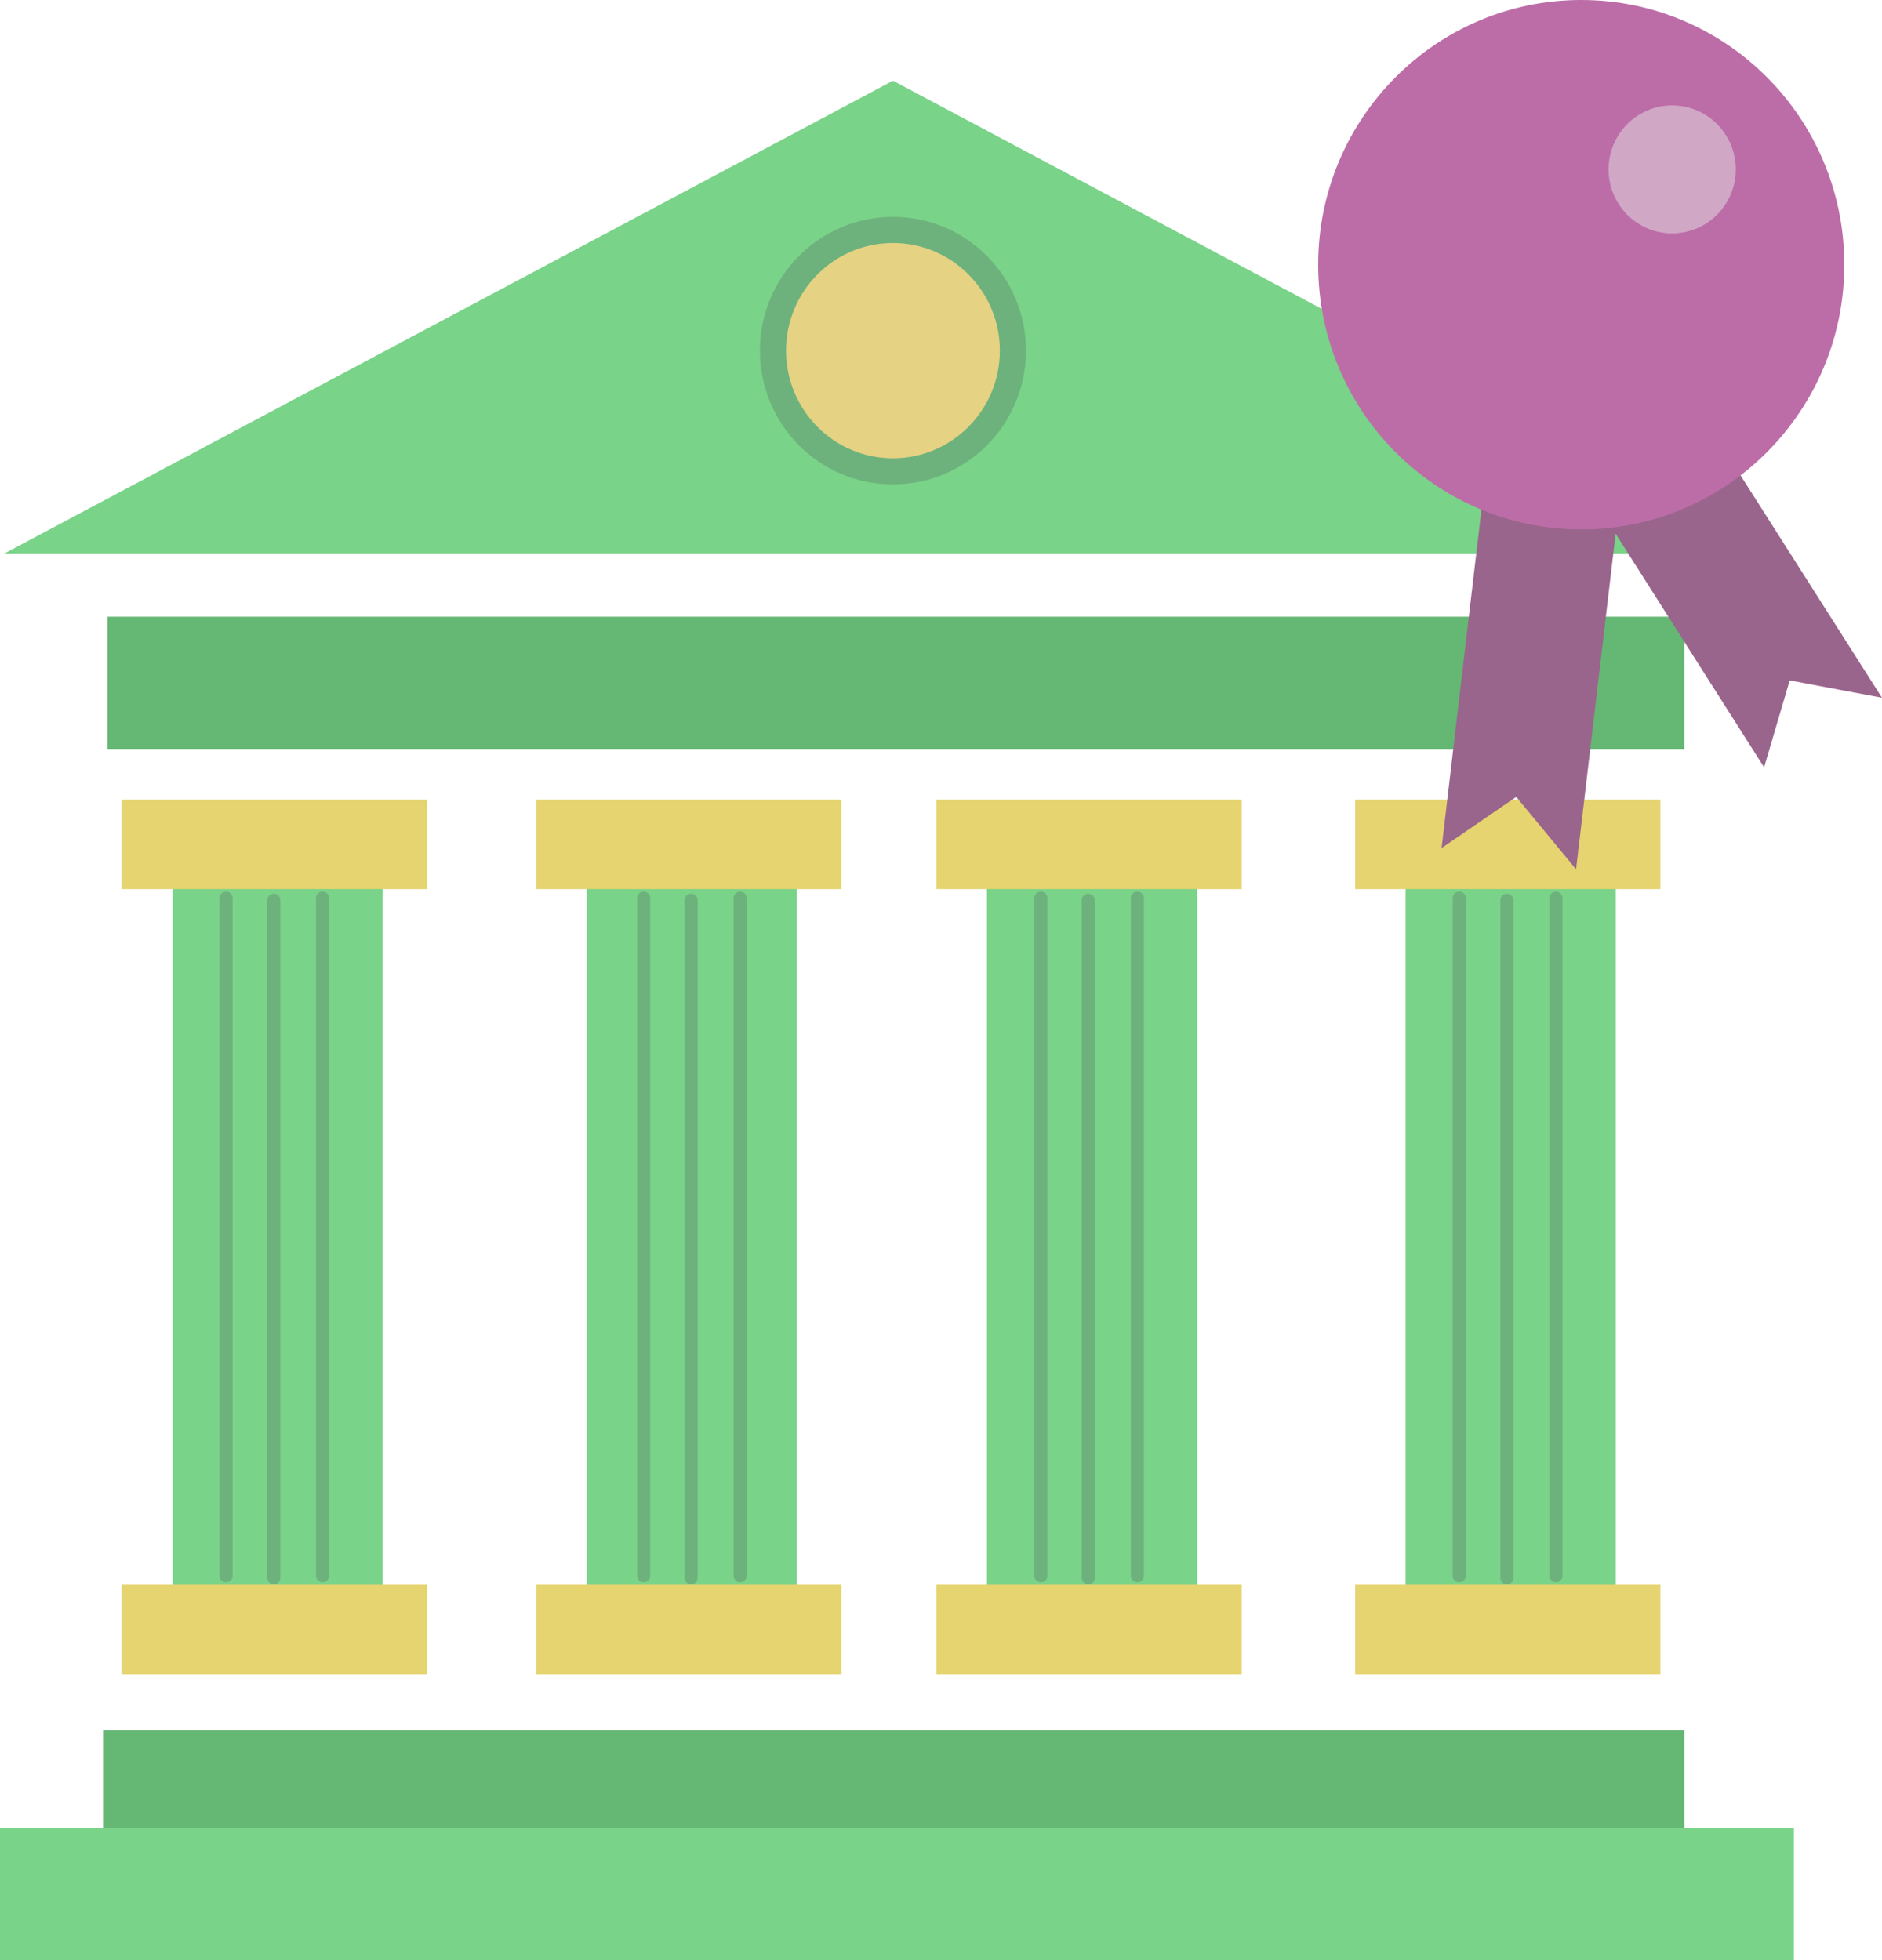 <svg width="72" height="75" viewBox="0 0 72 75" fill="none" xmlns="http://www.w3.org/2000/svg">
<path d="M34.162 3.088L0.172 21.176H68.151L34.162 3.088Z" fill="#79D388"/>
<path d="M64.435 23.598H4.113V28.656H64.435V23.598Z" fill="#65B774"/>
<path d="M64.435 66.202H3.941V71.26H64.435V66.202Z" fill="#65B774"/>
<path d="M68.627 69.942H0V75H68.627V69.942Z" fill="#79D388"/>
<path d="M14.641 32.316H6.6V61.73H14.641V32.316Z" fill="#79D388"/>
<path d="M16.334 30.599H4.655V34.02H16.334V30.599Z" fill="#E5D470"/>
<path d="M16.334 60.639H4.655V64.059H16.334V60.639Z" fill="#E5D470"/>
<path d="M30.485 32.316H22.444V61.73H30.485V32.316Z" fill="#79D388"/>
<path d="M32.191 30.599H20.513V34.02H32.191V30.599Z" fill="#E5D470"/>
<path d="M32.191 60.639H20.513V64.059H32.191V60.639Z" fill="#E5D470"/>
<path d="M45.8 32.316H37.759V61.73H45.8V32.316Z" fill="#79D388"/>
<path d="M47.506 30.599H35.828V34.02H47.506V30.599Z" fill="#E5D470"/>
<path d="M47.506 60.639H35.828V64.059H47.506V60.639Z" fill="#E5D470"/>
<path d="M61.816 32.316H53.775V61.73H61.816V32.316Z" fill="#79D388"/>
<path d="M63.522 30.599H51.844V34.02H63.522V30.599Z" fill="#E5D470"/>
<path d="M63.522 60.639H51.844V64.059H63.522V60.639Z" fill="#E5D470"/>
<path d="M34.161 18.035C36.696 18.035 38.751 15.967 38.751 13.416C38.751 10.865 36.696 8.798 34.161 8.798C31.627 8.798 29.572 10.865 29.572 13.416C29.572 15.967 31.627 18.035 34.161 18.035Z" fill="#E5D283" stroke="#6DB27D" stroke-miterlimit="10"/>
<path d="M10.475 34.445V60.373" stroke="#6DB27D" stroke-width="0.5" stroke-miterlimit="10" stroke-linecap="round"/>
<path d="M8.649 34.365V60.293" stroke="#6DB27D" stroke-width="0.5" stroke-miterlimit="10" stroke-linecap="round"/>
<path d="M12.339 34.365V60.293" stroke="#6DB27D" stroke-width="0.5" stroke-miterlimit="10" stroke-linecap="round"/>
<path d="M26.438 34.445V60.373" stroke="#6DB27D" stroke-width="0.5" stroke-miterlimit="10" stroke-linecap="round"/>
<path d="M24.626 34.365V60.293" stroke="#6DB27D" stroke-width="0.5" stroke-miterlimit="10" stroke-linecap="round"/>
<path d="M28.316 34.365V60.293" stroke="#6DB27D" stroke-width="0.5" stroke-miterlimit="10" stroke-linecap="round"/>
<path d="M41.634 34.445V60.373" stroke="#6DB27D" stroke-width="0.5" stroke-miterlimit="10" stroke-linecap="round"/>
<path d="M39.822 34.365V60.293" stroke="#6DB27D" stroke-width="0.5" stroke-miterlimit="10" stroke-linecap="round"/>
<path d="M43.512 34.365V60.293" stroke="#6DB27D" stroke-width="0.5" stroke-miterlimit="10" stroke-linecap="round"/>
<path d="M57.65 34.445V60.373" stroke="#6DB27D" stroke-width="0.5" stroke-miterlimit="10" stroke-linecap="round"/>
<path d="M55.825 34.365V60.293" stroke="#6DB27D" stroke-width="0.5" stroke-miterlimit="10" stroke-linecap="round"/>
<path d="M59.528 34.365V60.293" stroke="#6DB27D" stroke-width="0.5" stroke-miterlimit="10" stroke-linecap="round"/>
<path d="M57.016 16.61L55.151 32.449L58.008 30.492L60.296 33.261L62.187 17.223L57.016 16.61Z" fill="#99658C"/>
<path d="M58.946 15.918L67.49 29.361L68.469 26.034L72 26.699L63.35 13.097L58.946 15.918Z" fill="#99658C"/>
<path d="M60.494 20.257C66.052 20.257 70.558 15.723 70.558 10.129C70.558 4.535 66.052 0 60.494 0C54.935 0 50.429 4.535 50.429 10.129C50.429 15.723 54.935 20.257 60.494 20.257Z" fill="#BC6DA7"/>
<path d="M61.539 6.482C61.539 5.997 61.681 5.524 61.949 5.121C62.216 4.718 62.596 4.405 63.041 4.219C63.486 4.034 63.975 3.985 64.447 4.08C64.919 4.174 65.353 4.408 65.693 4.75C66.033 5.093 66.265 5.529 66.359 6.004C66.453 6.479 66.404 6.972 66.22 7.419C66.036 7.866 65.724 8.249 65.324 8.518C64.924 8.787 64.453 8.931 63.972 8.931C63.653 8.931 63.336 8.867 63.041 8.744C62.746 8.621 62.477 8.441 62.251 8.214C62.025 7.986 61.846 7.716 61.724 7.419C61.602 7.122 61.539 6.803 61.539 6.482V6.482Z" fill="#D1A7C6"/>
</svg>

